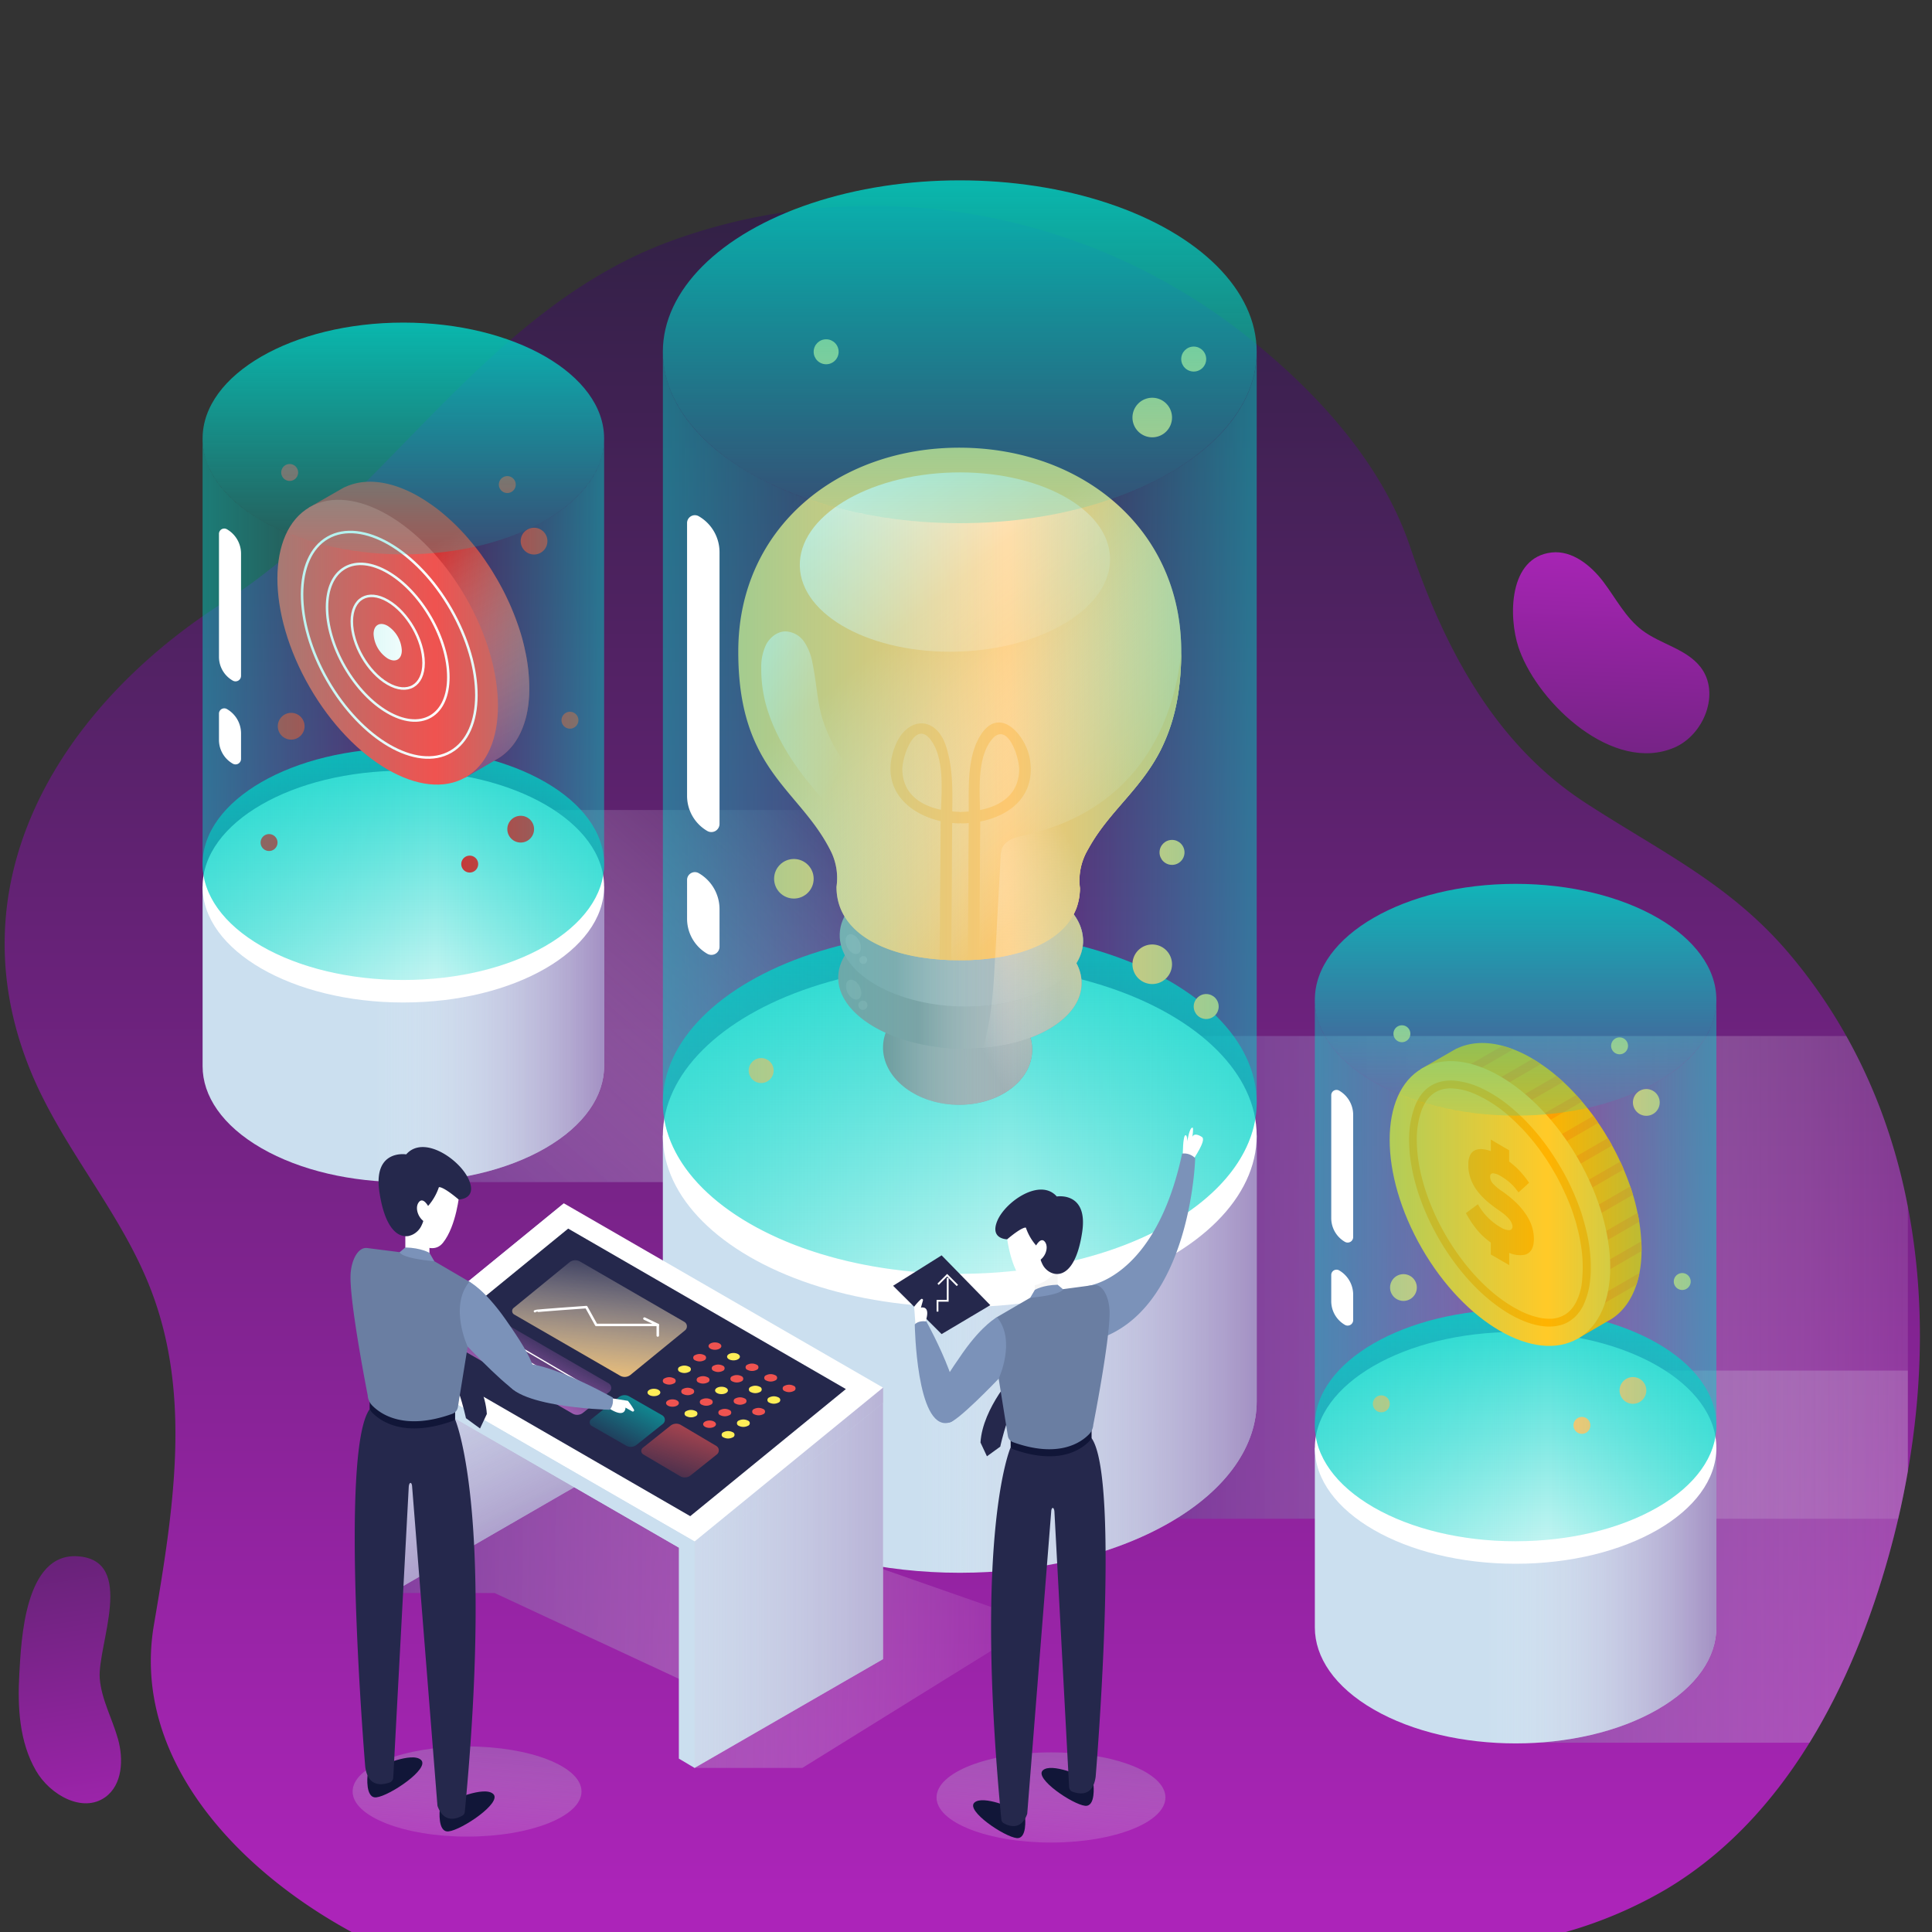 <svg xmlns="http://www.w3.org/2000/svg" xmlns:xlink="http://www.w3.org/1999/xlink" viewBox="0 0 800 800"><rect x="0" y="0" width="800" height="800" fill="#333333" stroke="none"/><defs><style>.cls-1{isolation:isolate;}.cls-2{fill:url(#linear-gradient);}.cls-3{fill:url(#linear-gradient-2);}.cls-11,.cls-31,.cls-39,.cls-4,.cls-42,.cls-5,.cls-54,.cls-55,.cls-56,.cls-6,.cls-7,.cls-8,.cls-9{opacity:0.8;}.cls-11,.cls-15,.cls-17,.cls-19,.cls-22,.cls-23,.cls-26,.cls-31,.cls-39,.cls-4,.cls-42,.cls-5,.cls-54,.cls-55,.cls-56,.cls-6,.cls-7,.cls-8,.cls-9{mix-blend-mode:multiply;}.cls-4{fill:url(#linear-gradient-3);}.cls-5{fill:url(#linear-gradient-4);}.cls-6{fill:url(#linear-gradient-5);}.cls-7{fill:url(#linear-gradient-6);}.cls-8{fill:url(#linear-gradient-7);}.cls-9{fill:url(#linear-gradient-8);}.cls-10{fill:#cbdfef;}.cls-11{fill:url(#linear-gradient-9);}.cls-12,.cls-20,.cls-30{fill:#fff;}.cls-13{fill:url(#linear-gradient-10);}.cls-14{fill:#809297;}.cls-15{fill:url(#linear-gradient-11);}.cls-16{fill:#8a9ea2;}.cls-17{fill:url(#linear-gradient-12);}.cls-18{fill:#92a7ac;}.cls-19{fill:url(#linear-gradient-13);}.cls-20{opacity:0.1;}.cls-21{fill:#fdc870;}.cls-22{fill:url(#linear-gradient-14);}.cls-23{fill:url(#linear-gradient-15);}.cls-24,.cls-25{mix-blend-mode:overlay;}.cls-24{fill:url(#linear-gradient-16);}.cls-25{fill:url(#linear-gradient-17);}.cls-26{fill:url(#linear-gradient-18);}.cls-27,.cls-28,.cls-36,.cls-37,.cls-45,.cls-46,.cls-59{opacity:0.7;}.cls-27{fill:url(#linear-gradient-19);}.cls-28{fill:url(#linear-gradient-20);}.cls-29{fill:url(#linear-gradient-21);}.cls-30{mix-blend-mode:soft-light;}.cls-31{fill:url(#linear-gradient-22);}.cls-32{fill:url(#linear-gradient-23);}.cls-33{fill:#ffb300;}.cls-34{fill:#ffa000;}.cls-35{fill:#ffca28;}.cls-36{fill:url(#linear-gradient-24);}.cls-37{fill:url(#linear-gradient-25);}.cls-38{fill:url(#linear-gradient-26);}.cls-39{fill:url(#linear-gradient-27);}.cls-40{fill:url(#linear-gradient-28);}.cls-41{fill:#d32f2f;}.cls-42{fill:url(#linear-gradient-29);}.cls-43{fill:#ef5350;}.cls-44,.cls-53,.cls-61,.cls-63{fill:none;stroke:#fff;}.cls-44,.cls-53{stroke-miterlimit:10;}.cls-44,.cls-61{stroke-width:1.04px;}.cls-45{fill:url(#linear-gradient-30);}.cls-46{fill:url(#linear-gradient-31);}.cls-47{fill:url(#linear-gradient-32);}.cls-48{fill:#25284c;}.cls-49{fill:#111638;}.cls-50{fill:#f5f5f5;}.cls-51{fill:#7b92b9;}.cls-52{fill:#6a7ea2;}.cls-53{stroke-width:0.75px;}.cls-54{fill:url(#linear-gradient-33);}.cls-55{fill:url(#linear-gradient-34);}.cls-56{fill:url(#linear-gradient-35);}.cls-57{fill:url(#linear-gradient-36);}.cls-58{fill:url(#linear-gradient-37);}.cls-59{fill:url(#linear-gradient-38);}.cls-60{fill:url(#linear-gradient-39);}.cls-61,.cls-63{stroke-linecap:round;stroke-linejoin:round;}.cls-62{fill:#ffee58;}.cls-63{stroke-width:0.52px;}.cls-64{fill:url(#linear-gradient-40);}</style><linearGradient id="linear-gradient" x1="398.46" y1="786.65" x2="398.46" y2="65.26" gradientUnits="userSpaceOnUse"><stop offset="0" stop-color="#ac24b9"/><stop offset="1" stop-color="#2e2142"/></linearGradient><linearGradient id="linear-gradient-2" x1="41.95" y1="779.51" x2="2.59" y2="531.49" xlink:href="#linear-gradient"/><linearGradient id="linear-gradient-3" x1="190.27" y1="784.73" x2="197.78" y2="681.65" gradientUnits="userSpaceOnUse"><stop offset="0" stop-color="#fff" stop-opacity="0"/><stop offset="1" stop-color="#662d8d"/></linearGradient><linearGradient id="linear-gradient-4" x1="432.07" y1="787.19" x2="439.58" y2="684.11" xlink:href="#linear-gradient-3"/><linearGradient id="linear-gradient-5" x1="450.85" y1="675.6" x2="114.99" y2="671.5" xlink:href="#linear-gradient-3"/><linearGradient id="linear-gradient-6" x1="353.6" y1="339.19" x2="172.02" y2="542.61" xlink:href="#linear-gradient-3"/><linearGradient id="linear-gradient-7" x1="909.79" y1="644.57" x2="524.02" y2="644.57" xlink:href="#linear-gradient-3"/><linearGradient id="linear-gradient-8" x1="853.35" y1="528.94" x2="442.26" y2="528.94" xlink:href="#linear-gradient-3"/><linearGradient id="linear-gradient-9" x1="379.08" y1="560.76" x2="563.92" y2="560.76" xlink:href="#linear-gradient-3"/><linearGradient id="linear-gradient-10" x1="397.42" y1="342.45" x2="397.42" y2="585.85" gradientUnits="userSpaceOnUse"><stop offset="0" stop-color="#00d4c8"/><stop offset="1" stop-color="#00d2c7" stop-opacity="0"/></linearGradient><linearGradient id="linear-gradient-11" x1="365.64" y1="434.23" x2="427.41" y2="434.23" gradientUnits="userSpaceOnUse"><stop offset="0" stop-color="#fff" stop-opacity="0"/><stop offset="1" stop-color="#92a7ac"/></linearGradient><linearGradient id="linear-gradient-12" x1="380.2" y1="405.93" x2="438.6" y2="405.93" xlink:href="#linear-gradient-11"/><linearGradient id="linear-gradient-13" x1="370.96" y1="388.43" x2="441.24" y2="388.43" gradientTransform="translate(772.89 -22.47) rotate(88.07)" xlink:href="#linear-gradient-11"/><linearGradient id="linear-gradient-14" x1="376.18" y1="258.33" x2="455.71" y2="352.44" gradientUnits="userSpaceOnUse"><stop offset="0" stop-color="#fff" stop-opacity="0"/><stop offset="1" stop-color="#fdc870"/></linearGradient><linearGradient id="linear-gradient-15" x1="462.08" y1="273.55" x2="462.08" y2="319.44" gradientTransform="translate(-73.55 -14.35) rotate(-1.56)" xlink:href="#linear-gradient-14"/><linearGradient id="linear-gradient-16" x1="492.52" y1="310.93" x2="422.25" y2="192.87" gradientTransform="translate(-66.64 -27.05)" gradientUnits="userSpaceOnUse"><stop offset="0" stop-color="#fff" stop-opacity="0"/><stop offset="1" stop-color="#fff"/></linearGradient><linearGradient id="linear-gradient-17" x1="348.9" y1="317.28" x2="272.96" y2="280.51" gradientTransform="matrix(1, 0, 0, 1, 0, 0)" xlink:href="#linear-gradient-16"/><linearGradient id="linear-gradient-18" x1="386.31" y1="397.11" x2="451.02" y2="362.26" xlink:href="#linear-gradient-14"/><linearGradient id="linear-gradient-19" x1="197.95" y1="336.56" x2="415.93" y2="336.56" xlink:href="#linear-gradient-10"/><linearGradient id="linear-gradient-20" x1="570.67" y1="336.56" x2="417.66" y2="336.56" xlink:href="#linear-gradient-10"/><linearGradient id="linear-gradient-21" x1="397.42" y1="31.62" x2="397.42" y2="275.02" xlink:href="#linear-gradient-10"/><linearGradient id="linear-gradient-22" x1="615.18" y1="660.72" x2="740.16" y2="660.72" xlink:href="#linear-gradient-3"/><linearGradient id="linear-gradient-23" x1="627.58" y1="513.11" x2="627.58" y2="677.68" xlink:href="#linear-gradient-10"/><linearGradient id="linear-gradient-24" x1="492.72" y1="526.1" x2="640.1" y2="526.1" xlink:href="#linear-gradient-10"/><linearGradient id="linear-gradient-25" x1="744.72" y1="526.1" x2="641.27" y2="526.1" xlink:href="#linear-gradient-10"/><linearGradient id="linear-gradient-26" x1="627.58" y1="336.88" x2="627.58" y2="501.45" xlink:href="#linear-gradient-10"/><linearGradient id="linear-gradient-27" x1="154.62" y1="428.3" x2="279.6" y2="428.3" xlink:href="#linear-gradient-3"/><linearGradient id="linear-gradient-28" x1="167.02" y1="280.69" x2="167.02" y2="445.26" xlink:href="#linear-gradient-10"/><linearGradient id="linear-gradient-29" x1="161.29" y1="234.95" x2="209.98" y2="328.7" xlink:href="#linear-gradient-3"/><linearGradient id="linear-gradient-30" x1="32.15" y1="293.68" x2="179.54" y2="293.68" xlink:href="#linear-gradient-10"/><linearGradient id="linear-gradient-31" x1="284.16" y1="293.68" x2="180.71" y2="293.68" xlink:href="#linear-gradient-10"/><linearGradient id="linear-gradient-32" x1="167.02" y1="104.46" x2="167.02" y2="269.03" xlink:href="#linear-gradient-10"/><linearGradient id="linear-gradient-33" x1="162.89" y1="504.73" x2="251.18" y2="681.31" xlink:href="#linear-gradient-3"/><linearGradient id="linear-gradient-34" x1="223" y1="653.32" x2="462.91" y2="653.32" xlink:href="#linear-gradient-3"/><linearGradient id="linear-gradient-35" x1="223" y1="606.43" x2="462.91" y2="606.43" xlink:href="#linear-gradient-3"/><linearGradient id="linear-gradient-36" x1="251.47" y1="514.4" x2="245.3" y2="575.23" xlink:href="#linear-gradient-14"/><linearGradient id="linear-gradient-37" x1="230.66" y1="551.69" x2="215.16" y2="581.09" gradientUnits="userSpaceOnUse"><stop offset="0" stop-color="#ba68c8" stop-opacity="0"/><stop offset="1" stop-color="#ba68c8"/></linearGradient><linearGradient id="linear-gradient-38" x1="267.05" y1="574.56" x2="252.63" y2="601.91" xlink:href="#linear-gradient-10"/><linearGradient id="linear-gradient-39" x1="289.81" y1="574" x2="275.86" y2="619.33" gradientUnits="userSpaceOnUse"><stop offset="0" stop-color="#ef5350"/><stop offset="1" stop-color="#ef5350" stop-opacity="0"/></linearGradient><linearGradient id="linear-gradient-40" x1="970.61" y1="2916.58" x2="970.61" y2="2705.2" gradientTransform="translate(1510.9 3177.09) rotate(-177.48)" xlink:href="#linear-gradient"/></defs><title>Mesa de trabajo 1</title><g class="cls-1"><g id="Capa_1" data-name="Capa 1"><path class="cls-2" d="M790,609.22q-1.71,9.9-4,19.67c-1.17,5-2.42,9.91-3.78,14.8-7.5,27-18.17,54-32.93,77.93-15.05,24.44-34.39,45.67-59,60.45a177.94,177.94,0,0,1-42.18,18H145.72c-48.59-26.38-91.24-72.81-82-127.17,8.06-47.31,15.64-94.5-1-138.22C50.73,503,27,476.92,13.61,445.72-19.51,368.3,22.14,298.2,83.89,255.21q3.36-2.34,6.79-4.57l1.63-1c2.51-1.61,5-3.28,7.45-5,5.32-3.7,10.44-7.59,15.48-11.69h0c3.78-3.08,7.48-6.23,11.14-9.49.86-.74,1.75-1.51,2.59-2.31,5-4.52,10-9.18,14.84-13.93,2.57-2.49,5.11-5,7.65-7.58,19.76-19.83,38.82-40.59,59.7-58.68,19.9-17.22,41.46-32,66.86-41.24A238.37,238.37,0,0,1,326.7,87.61a250,250,0,0,1,185.78,48.7q3.88,3,7.74,6.13c27.33,22.35,52.48,50.85,63.6,83.75,14,41.42,34.65,81.38,72.31,106,31.06,20.29,60.47,33.76,85.22,63.27A216.54,216.54,0,0,1,764.52,429a227,227,0,0,1,13.79,29.41A241.8,241.8,0,0,1,790,499.72C796.93,535.42,796.37,572.8,790,609.22Z"/><path class="cls-3" d="M8,693.17c-.78,13.73,0,28.17,6.93,40.08,5.78,10,19.31,17.65,28.68,10.9,7.1-5.13,7.61-15.66,5.24-24.09S42,703.7,41.3,695c-1-13.75,15.26-49-9.18-50.58C10.1,643,8.78,679.59,8,693.17Z"/><ellipse class="cls-4" cx="193.4" cy="741.83" rx="47.39" ry="18.67"/><ellipse class="cls-5" cx="435.19" cy="744.29" rx="47.39" ry="18.67"/><polygon class="cls-6" points="161.95 659.63 204.8 659.63 300.05 703.98 287.6 732.06 332.22 732.06 429.12 671.96 310.48 630.46 239.98 614.57 161.95 659.63"/><rect class="cls-7" x="170.77" y="335.41" width="234.87" height="154.08"/><path class="cls-8" d="M790,567.53v41.69q-1.71,9.9-4,19.67c-1.17,5-2.42,9.91-3.78,14.8-7.5,27-18.17,54-32.93,77.93H626.58V567.53Z"/><path class="cls-9" d="M790,499.72v109.5q-1.71,9.9-4,19.67H443.52V429h321a227,227,0,0,1,13.79,29.41A241.8,241.8,0,0,1,790,499.72Z"/><path class="cls-10" d="M520.37,580.27v-110H274.47v110h0c0,18.16,12,36.33,36,50.19,48,27.72,125.86,27.72,173.88,0C508.36,616.6,520.37,598.43,520.37,580.27Z"/><path class="cls-11" d="M520.37,580.27v-110H274.47v110h0c0,18.16,12,36.33,36,50.19,48,27.72,125.86,27.72,173.88,0C508.36,616.6,520.37,598.43,520.37,580.27Z"/><ellipse class="cls-12" cx="397.42" cy="470.27" rx="122.95" ry="70.98"/><ellipse class="cls-13" cx="397.42" cy="456.48" rx="122.95" ry="70.98"/><path class="cls-14" d="M427.39,435.27c-.43,12.82-14.6,22.75-31.65,22.18S365.22,446,365.65,433.19s14.6-22.74,31.65-22.17S427.83,422.45,427.39,435.27Z"/><path class="cls-15" d="M427.39,435.27c-.43,12.82-14.6,22.75-31.65,22.18S365.22,446,365.65,433.19s14.6-22.74,31.65-22.17S427.83,422.45,427.39,435.27Z"/><path class="cls-16" d="M447.86,407.63c-.52,15.63-23.51,27.54-51.34,26.6s-50-14.36-49.43-30,23.51-27.54,51.34-26.61S448.39,392,447.86,407.63Z"/><path class="cls-17" d="M447.86,407.63c-.52,15.63-23.51,27.54-51.34,26.6s-50-14.36-49.43-30,23.51-27.54,51.34-26.61S448.39,392,447.86,407.63Z"/><ellipse class="cls-18" cx="398.06" cy="388.43" rx="28.32" ry="50.42" transform="translate(-3.52 773.21) rotate(-88.07)"/><ellipse class="cls-19" cx="398.06" cy="388.43" rx="28.32" ry="50.42" transform="translate(-3.52 773.21) rotate(-88.07)"/><path class="cls-20" d="M355.27,394.86c-1.39.7-3.4-.5-4.48-2.67s-.83-4.49.56-5.18,3.39.5,4.48,2.67S356.66,394.17,355.27,394.86Z"/><path class="cls-20" d="M358,399.06a1.63,1.63,0,1,1,.95-2.27A1.75,1.75,0,0,1,358,399.06Z"/><path class="cls-20" d="M355.43,413.71c-1.39.69-3.4-.5-4.48-2.67s-.83-4.49.56-5.18,3.4.5,4.48,2.67S356.82,413,355.43,413.71Z"/><path class="cls-20" d="M358.15,417.91a1.75,1.75,0,0,1-2.39-.62,1.88,1.88,0,1,1,2.39.62Z"/><path class="cls-21" d="M489.12,270.29c.32-50.81-40.52-84.58-91.17-84.91S306,218.32,305.71,269.13c-.32,49.77,25.12,57.3,38.1,82.9a25,25,0,0,1,2.57,15.12c-.12,19.33,20.91,30.27,50.23,30.45s50.48-10.48,50.6-29.81A25,25,0,0,1,450,352.71C463.28,327.27,488.81,320.06,489.12,270.29Z"/><path class="cls-22" d="M489.13,270.29c0,3.11-.13,6-.34,8.85-.15,2.12-.38,4.18-.64,6.15A77.07,77.07,0,0,1,480.89,310c-.08.14-.13.27-.19.4-8.41,16.6-21.25,25.38-29.76,40.56q-.51.86-1,1.74a24.94,24.94,0,0,0-2.77,15.08,18.62,18.62,0,0,1-.13,2.25,8.2,8.2,0,0,1-.12,1,2.24,2.24,0,0,1-.07.51c0,.32-.1.64-.17.95s-.12.64-.21,1-.23.89-.36,1.31a.25.25,0,0,1,0,.11,20.84,20.84,0,0,1-1.44,3.49,1.2,1.2,0,0,1-.09.21c-5,9.54-16.8,15.7-32.53,18a99.51,99.51,0,0,1-15.44,1c-29.32-.18-50.34-11.11-50.23-30.46A24.84,24.84,0,0,0,343.8,352c-13-25.59-38.41-33.13-38.09-82.89.32-50.81,41.6-84.07,92.23-83.75S489.45,219.49,489.13,270.29Z"/><path class="cls-23" d="M426.44,314.26c-1.61-9.65-12.44-22.42-20.39-9.86-5.5,8.7-4.92,20.86-4.92,31v.63c-.9.07-1.81.12-2.7.14a2.21,2.21,0,0,0-.72.12,2.87,2.87,0,0,0-.72-.14c-.89,0-1.78-.07-2.68-.17v-.58c.14-8.78.16-17.78-2.5-26.15-4.17-13.21-16.38-12.63-21.2-.21-4.6,11.84-.31,20.95,7.8,26.36A33.16,33.16,0,0,0,389.48,340c0,.24,0,.47,0,.68,0,6.55-.07,13.09-.12,19.64q-.06,8.75-.11,17.48c0,2.63,0,5.24-.05,7.86,0,3.89-.05,7.76-.07,11.62,1.56.12,3.17.21,4.78.26,0-4,0-8,.07-12,0-2.66,0-5.29.07-7.95,0-5.82.07-11.67.11-17.5,0-6.43.07-12.89.12-19.32.88.09,1.79.16,2.7.19a2.41,2.41,0,0,0,.72-.1,1.78,1.78,0,0,0,.7.1c.91,0,1.82-.07,2.73-.14-.05,6.45-.09,12.93-.12,19.39,0,5.85-.09,11.67-.11,17.52,0,2.61-.05,5.2-.05,7.81,0,.6,0,1.23,0,1.84,0,3.38-.05,6.73-.07,10.14v0h.09a.25.25,0,0,0,.12,0s0,0,.07,0h.32l1.57-.07,1.35-.07,1.28-.1c0-3.86,0-7.76.07-11.62,0-1.15,0-2.29,0-3.43,0-1.35,0-2.73,0-4.08.05-5.85.07-11.7.12-17.55,0-6.59.07-13.21.12-19.81v-.62C418.59,337.68,428.94,329.27,426.44,314.26Zm-52.81,4.24c0-5.29,5.37-21.13,12-11.81,5.11,7.2,4.41,18.92,4,28.62C381.07,333.51,373.73,328.66,373.63,318.5Zm32.19,16.92c-.28-9.72-.84-21.44,4.36-28.57,6.75-9.25,11.95,6.67,11.83,12C421.78,329,414.37,333.72,405.82,335.42Z"/><ellipse class="cls-24" cx="395.43" cy="232.71" rx="64.26" ry="37.1" transform="translate(-6.2 10.88) rotate(-1.56)"/><path class="cls-25" d="M318.42,295.8c4.29,12.42,12.29,23.83,20.76,33.42,8.85,10,19.49,20,21.33,33.25.25,1.85.34,3.78,1.24,5.42s3,2.83,4.65,2.05a5,5,0,0,0,2-2,27.17,27.17,0,0,0,3.47-19.76c-2.29-10.79-10.63-18.62-17.61-26.6-6.77-7.76-12.55-17.7-14.71-27.86-1.36-6.39-1.78-12.95-3.16-19.33a22.37,22.37,0,0,0-3.4-8.63,9.79,9.79,0,0,0-7.89-4.31c-3.31.11-6.25,2.46-7.83,5.38a21,21,0,0,0-2.05,9.64A56,56,0,0,0,318.42,295.8Z"/><path class="cls-26" d="M489.13,270.29c0,3.09-.11,6-.34,8.85-.15,2.12-.38,4.18-.64,6.15A83.45,83.45,0,0,1,480.89,310c-.08.14-.13.27-.19.4-8.41,16.6-21.25,25.38-29.76,40.56q-.51.86-1,1.74a24.94,24.94,0,0,0-2.77,15.08,18.62,18.62,0,0,1-.13,2.25,8.2,8.2,0,0,1-.12,1,2.24,2.24,0,0,1-.07.51c0,.32-.1.64-.17.95s-.12.64-.21,1-.23.89-.36,1.31a.25.25,0,0,1,0,.11,20.84,20.84,0,0,1-1.44,3.49,1.2,1.2,0,0,1-.09.21,18.46,18.46,0,0,1,3.88,11.53,17.59,17.59,0,0,1-2.76,8.68,17.26,17.26,0,0,1,2.15,8.83c-.3,9.33-8.61,17.33-21.19,22.06a18,18,0,0,1,.74,5.57c-.44,12.83-14.61,22.75-31.66,22.18-1,0-1.91-.09-2.86-.2,3.7-4.46,7.88-8.72,10-12.92,7.37-14.63,8.3-31.68,9.17-47.74l.06-.91q1.11-20.31,2.22-40.59a11.94,11.94,0,0,1,.68-4c1.59-3.69,6.28-4.53,10.21-5.46C468,335.6,485.46,303.81,489.13,270.29Z"/><path class="cls-21" d="M485.31,172.89a8.19,8.19,0,1,1-8.19-8.19A8.19,8.19,0,0,1,485.31,172.89Z"/><path class="cls-21" d="M485.31,399.28a8.19,8.19,0,1,1-8.19-8.19A8.2,8.2,0,0,1,485.31,399.28Z"/><circle class="cls-21" cx="328.73" cy="363.88" r="8.19"/><circle class="cls-21" cx="494.29" cy="148.68" r="5.17"/><circle class="cls-21" cx="485.31" cy="352.96" r="5.17"/><circle class="cls-21" cx="342.09" cy="145.66" r="5.17"/><circle class="cls-21" cx="499.46" cy="416.78" r="5.17"/><circle class="cls-21" cx="315.18" cy="443.29" r="5.17"/><path class="cls-27" d="M520.37,456.48V145.66c0,18.16-12,36.33-36,50.19-48,27.72-125.86,27.72-173.88,0-24-13.86-36-32-36-50.19V456.48h0c0,18.17,12,36.34,36,50.2,48,27.72,125.86,27.72,173.88,0C508.36,492.82,520.37,474.65,520.37,456.48Z"/><path class="cls-28" d="M520.37,456.48V145.66c0,18.16-12,36.33-36,50.19-48,27.72-125.86,27.72-173.88,0-24-13.86-36-32-36-50.19V456.48h0c0,18.17,12,36.34,36,50.2,48,27.72,125.86,27.72,173.88,0C508.36,492.82,520.37,474.65,520.37,456.48Z"/><ellipse class="cls-29" cx="397.42" cy="145.66" rx="122.95" ry="70.98"/><path class="cls-30" d="M292.88,344.09h0a16.79,16.79,0,0,1-8.38-14.52v-113a3.23,3.23,0,0,1,4.85-2.8h0a17.19,17.19,0,0,1,8.59,14.89V341.17A3.38,3.38,0,0,1,292.88,344.09Z"/><path class="cls-30" d="M292.88,394.94h0a16.77,16.77,0,0,1-8.38-14.51V364.37a3.23,3.23,0,0,1,4.85-2.8h0a17.2,17.2,0,0,1,8.59,14.89V392A3.37,3.37,0,0,1,292.88,394.94Z"/><path class="cls-10" d="M710.71,673.91V599.53H544.45v74.38h0c0,12.28,8.12,24.57,24.35,33.94,32.47,18.74,85.1,18.74,117.56,0C702.6,698.48,710.71,686.19,710.71,673.91Z"/><path class="cls-31" d="M710.71,673.91V599.53H544.45v74.38h0c0,12.28,8.12,24.57,24.35,33.94,32.47,18.74,85.1,18.74,117.56,0C702.6,698.48,710.71,686.19,710.71,673.91Z"/><ellipse class="cls-12" cx="627.58" cy="599.53" rx="83.13" ry="47.99"/><ellipse class="cls-32" cx="627.58" cy="590.21" rx="83.13" ry="47.99"/><path class="cls-21" d="M687.25,456.48a5.54,5.54,0,1,1-5.54-5.53A5.54,5.54,0,0,1,687.25,456.48Z"/><circle class="cls-21" cx="676.17" cy="575.75" r="5.54"/><path class="cls-21" d="M586.68,533.14a5.54,5.54,0,1,1-5.54-5.54A5.54,5.54,0,0,1,586.68,533.14Z"/><path class="cls-21" d="M674.13,433.06a3.5,3.5,0,1,1-3.5-3.5A3.5,3.5,0,0,1,674.13,433.06Z"/><path class="cls-21" d="M658.54,590.21a3.5,3.5,0,1,1-3.49-3.49A3.5,3.5,0,0,1,658.54,590.21Z"/><path class="cls-21" d="M584,428.05a3.5,3.5,0,1,1-3.49-3.5A3.49,3.49,0,0,1,584,428.05Z"/><path class="cls-21" d="M700.08,530.65a3.5,3.5,0,1,1-3.5-3.5A3.5,3.5,0,0,1,700.08,530.65Z"/><path class="cls-21" d="M575.47,581.29A3.5,3.5,0,1,1,572,577.8,3.5,3.5,0,0,1,575.47,581.29Z"/><path class="cls-33" d="M679.73,517.23a7.31,7.31,0,0,1,0,.81,49.61,49.61,0,0,1-.87,9.11,35.71,35.71,0,0,1-1.25,4.82c-2.12,6.45-5.75,11.3-10.46,14.28l0,0-.42.25c-.26.13-.51.29-.8.45l-12.84,7.45-2.89-5a44.67,44.67,0,0,1-16.15-5.87c-25.23-14.54-45.65-50-45.65-79.1a51.25,51.25,0,0,1,.64-8.28,47.77,47.77,0,0,1,1-4.69c.35-1.22.74-2.38,1.15-3.5l-3-5.2,13-7.48c.45-.26.87-.51,1.32-.74l.71-.42,0,.07c5.26-2.54,11.68-3.05,18.81-1.19a40.19,40.19,0,0,1,4.56,1.48,51.77,51.77,0,0,1,7.48,3.59,6.1,6.1,0,0,1,.58.36c1.12.64,2.24,1.38,3.37,2.15a63.93,63.93,0,0,1,6.45,4.88c.93.8,1.9,1.6,2.79,2.47,1.87,1.7,3.66,3.53,5.43,5.46.8.86,1.6,1.79,2.38,2.72,1.63,1.9,3.17,3.86,4.68,5.88.68,1,1.38,1.93,2,2.92,1.42,2,2.77,4.14,4,6.29.61,1,1.22,2.06,1.76,3.08,1.22,2.19,2.35,4.4,3.37,6.65.52,1.09,1,2.15,1.45,3.24q1.49,3.52,2.7,7c.41,1.16.77,2.31,1.12,3.47a72.51,72.51,0,0,1,1.89,7.48c.29,1.22.52,2.47.71,3.69a71.08,71.08,0,0,1,.87,8.09C679.7,515.08,679.73,516.17,679.73,517.23Z"/><path class="cls-34" d="M626.57,434.54,589,456.21,586,458l-.93-3.56,5-2.89,32-18.46A40.19,40.19,0,0,1,626.57,434.54Z"/><path class="cls-34" d="M638,440.64,592.51,466.9l-.93-3.57,43-24.84C635.75,439.13,636.87,439.87,638,440.64Z"/><path class="cls-34" d="M647.24,448,599,475.82l-.9-3.56,46.32-26.74C645.38,446.32,646.35,447.12,647.24,448Z"/><path class="cls-34" d="M655.05,456.17l-49.47,28.54-.94-3.56,48-27.7C653.47,454.31,654.27,455.24,655.05,456.17Z"/><path class="cls-34" d="M661.75,465l-49.66,28.67-.9-3.57,48.54-28C660.41,463,661.11,464,661.75,465Z"/><path class="cls-34" d="M667.53,474.34l-48.89,28.22-.93-3.56,48.06-27.74C666.38,472.29,667,473.32,667.53,474.34Z"/><path class="cls-34" d="M672.35,484.23l-47.19,27.26-.93-3.57L670.9,481C671.42,482.08,671.9,483.14,672.35,484.23Z"/><path class="cls-34" d="M676.17,494.73l-44.5,25.68-.89-3.56,44.27-25.59C675.46,492.42,675.82,493.57,676.17,494.73Z"/><path class="cls-34" d="M678.77,505.9l-40.55,23.44-.93-3.57,40.77-23.56C678.35,503.43,678.58,504.68,678.77,505.9Z"/><path class="cls-34" d="M679.73,517.23a7.31,7.31,0,0,1,0,.81l-35,20.19-.93-3.56L679.64,514C679.7,515.08,679.73,516.17,679.73,517.23Z"/><path class="cls-34" d="M678.83,527.15a35.71,35.71,0,0,1-1.25,4.82l-26.32,15.18-.9-3.56Z"/><ellipse class="cls-35" cx="621.1" cy="498.34" rx="37.29" ry="64.58" transform="translate(-165.96 377.32) rotate(-30)"/><path class="cls-33" d="M629.44,462c-1.58,0-3.19,0-4.77,0a65.92,65.92,0,0,1,5,4.76l2.84-1.66C631.54,464,630.49,462.94,629.44,462ZM589,456.21c0,.09,0,.21,0,.3l1,.28a14.77,14.77,0,0,1,1.26-1.86Zm40.4,5.75c-1.58,0-3.19,0-4.77,0a65.92,65.92,0,0,1,5,4.76l2.84-1.66C631.54,464,630.49,462.94,629.44,462ZM589,456.51l1,.28a14.77,14.77,0,0,1,1.26-1.86L589,456.21C589,456.3,589,456.42,589,456.51Zm69.31,61.22c-.14-1.26-.33-2.52-.54-3.78a77.34,77.34,0,0,0-1.75-7.59c-.32-1.17-.67-2.33-1-3.5-.77-2.35-1.65-4.73-2.63-7.06-.44-1.09-.93-2.21-1.42-3.29-1-2.26-2.15-4.49-3.33-6.66-.59-1.05-1.17-2.07-1.78-3.08-1.25-2.14-2.61-4.24-4-6.27-.65-1-1.35-1.93-2.07-2.89-1.49-2.05-3.08-4-4.71-5.87-.81-.93-1.63-1.82-2.45-2.68-1-1.07-2-2.12-3.1-3.1-.81-.79-1.65-1.53-2.49-2.26s-1.91-1.65-2.89-2.42a58.82,58.82,0,0,0-6.83-4.64.31.31,0,0,0-.14-.09c-1.21-.7-2.4-1.33-3.59-1.87a33.17,33.17,0,0,0-9.64-3,19,19,0,0,0-3.15-.25,17.63,17.63,0,0,0-4.45.53,14.05,14.05,0,0,0-6.15,3.38l-.4.4,0,0a16.66,16.66,0,0,0-2.89,4.06c-.33.6-.61,1.26-.89,1.88v0A39.25,39.25,0,0,0,583.47,472c0,25,17.47,56.31,38.8,70.34.93.65,1.88,1.23,2.84,1.79,5.85,3.38,11.51,5.17,16.38,5.17a17.58,17.58,0,0,0,4.71-.6,13.28,13.28,0,0,0,4.82-2.43,11.16,11.16,0,0,0,1.89-1.74,17.48,17.48,0,0,0,2.66-3.92v0a31.52,31.52,0,0,0,2.84-10.23,40.65,40.65,0,0,0,.3-4.27c0-.49,0-1,0-1.37A55,55,0,0,0,658.3,517.73Zm-3.45,14.66c-.82,4.26-2.52,8.81-6.06,11.44a12,12,0,0,1-7.3,2.24,20.81,20.81,0,0,1-3.26-.28h0a32.83,32.83,0,0,1-9.81-3.57h0c-.54-.28-1.1-.56-1.63-.88C605,528.8,586.66,497,586.66,472a36.11,36.11,0,0,1,2-12.3,17.78,17.78,0,0,1,1.37-2.89,14.77,14.77,0,0,1,1.26-1.86l0,0a11.33,11.33,0,0,1,7.16-4.12h0a15.86,15.86,0,0,1,2.26-.17,25.51,25.51,0,0,1,9.35,2.05c1.28.52,2.58,1.15,3.91,1.85.51.25,1,.53,1.52.83A55.5,55.5,0,0,1,621,459c1,.74,2,1.53,3,2.37a3.67,3.67,0,0,1,.63.56h0a65.92,65.92,0,0,1,5,4.76c.86.86,1.68,1.74,2.47,2.65,1.66,1.84,3.24,3.8,4.78,5.83.7.93,1.4,1.91,2.07,2.89,1.42,2,2.78,4.12,4,6.27.61,1,1.22,2,1.78,3.07,1.18,2.19,2.3,4.43,3.3,6.69.52,1.07,1,2.17,1.43,3.26,1,2.36,1.84,4.74,2.56,7.11v0c.4,1.18.72,2.33,1,3.49a74.53,74.53,0,0,1,1.61,7.65c.21,1.28.37,2.56.49,3.82.16,1.77.25,3.52.25,5.22,0,.93,0,2-.11,3.28A41.57,41.57,0,0,1,654.85,532.39ZM589,456.21c0,.09,0,.21,0,.3l1,.28a14.77,14.77,0,0,1,1.26-1.86Zm40.4,5.75c-1.58,0-3.19,0-4.77,0a65.92,65.92,0,0,1,5,4.76l2.84-1.66C631.54,464,630.49,462.94,629.44,462Z"/><path class="cls-33" d="M633.83,506.47a23,23,0,0,0-1.66-3.14,29.07,29.07,0,0,0-4.85-5.78c-.93-.86-1.88-1.7-2.86-2.45-.72-.58-1.45-1.12-2.17-1.63a20.69,20.69,0,0,1-4.1-3.36,4.37,4.37,0,0,1-1.17-2.93,1.85,1.85,0,0,1,.07-.51,1.13,1.13,0,0,1,1.38-.8,7.38,7.38,0,0,1,2.86,1.07c.38.21.75.45,1.12.7a21.19,21.19,0,0,1,5.74,5.32,9.46,9.46,0,0,1,.58.79l3.52-3.17,0-.05h0l.86-.77a38.77,38.77,0,0,0-4.61-5.66,35.83,35.83,0,0,0-2.78-2.47c-.28-.23-.58-.46-.86-.67V476.3l-2.4-1.38L619,472.87l-1.67-1v4.78a14.28,14.28,0,0,0-3.5-.82h0c-2.52-.18-4.48.7-5.32,3.08A9,9,0,0,0,608,482c0,.44,0,.86,0,1.28a18,18,0,0,0,4,10.21l0,0a.42.42,0,0,0,.07.12A32,32,0,0,0,617.7,499c1,.8,2.07,1.56,3.15,2.29a.44.44,0,0,0,.11.09c2.92,2,4.66,3.85,5.13,5.48a2.28,2.28,0,0,1,.19.93,1.41,1.41,0,0,1-1.68,1.58,7.56,7.56,0,0,1-3.31-1.21,25.23,25.23,0,0,1-9.32-9.51L607,502.33c3.31,6,6.47,9.46,10.3,12.18v4.94l7.64,4.41v-5.08a10.89,10.89,0,0,0,6.5.77c2-.56,3.36-2.19,3.64-5.2v0a12.59,12.59,0,0,0,.07-1.26A17,17,0,0,0,633.83,506.47Z"/><path class="cls-36" d="M710.71,590.21V414c0,12.28-8.11,24.57-24.35,33.94-32.46,18.74-85.09,18.74-117.56,0-16.23-9.37-24.35-21.66-24.35-33.94V590.21h0c0,12.29,8.12,24.57,24.35,33.94,32.47,18.74,85.1,18.74,117.56,0C702.6,614.78,710.71,602.5,710.71,590.21Z"/><path class="cls-37" d="M710.71,590.21V414c0,12.28-8.11,24.57-24.35,33.94-32.46,18.74-85.09,18.74-117.56,0-16.23-9.37-24.35-21.66-24.35-33.94V590.21h0c0,12.29,8.12,24.57,24.35,33.94,32.47,18.74,85.1,18.74,117.56,0C702.6,614.78,710.71,602.5,710.71,590.21Z"/><ellipse class="cls-38" cx="627.58" cy="413.98" rx="83.13" ry="47.99"/><path class="cls-30" d="M556.9,514.22h0a11.35,11.35,0,0,1-5.66-9.82V453.49a2.18,2.18,0,0,1,3.27-1.89h0a11.6,11.6,0,0,1,5.81,10.07v50.57A2.28,2.28,0,0,1,556.9,514.22Z"/><path class="cls-30" d="M556.9,548.6h0a11.33,11.33,0,0,1-5.66-9.81V527.93a2.18,2.18,0,0,1,3.27-1.89h0a11.63,11.63,0,0,1,5.81,10.07v10.52A2.28,2.28,0,0,1,556.9,548.6Z"/><path class="cls-10" d="M250.15,441.49V367.11H83.89v74.38h0c0,12.29,8.12,24.57,24.35,33.94,32.46,18.74,85.1,18.74,117.56,0C242,466.06,250.15,453.78,250.15,441.49Z"/><path class="cls-39" d="M250.15,441.49V367.11H83.89v74.38h0c0,12.29,8.12,24.57,24.35,33.94,32.46,18.74,85.1,18.74,117.56,0C242,466.06,250.15,453.78,250.15,441.49Z"/><ellipse class="cls-12" cx="167.02" cy="367.12" rx="83.13" ry="47.99"/><ellipse class="cls-40" cx="167.02" cy="357.8" rx="83.13" ry="47.99"/><circle class="cls-41" cx="221.14" cy="224.07" r="5.54"/><circle class="cls-41" cx="215.61" cy="343.34" r="5.54"/><path class="cls-41" d="M126.11,300.72a5.54,5.54,0,1,1-5.54-5.54A5.54,5.54,0,0,1,126.11,300.72Z"/><path class="cls-41" d="M213.56,200.64a3.5,3.5,0,1,1-3.49-3.49A3.5,3.5,0,0,1,213.56,200.64Z"/><path class="cls-41" d="M198,357.8a3.5,3.5,0,1,1-3.5-3.5A3.5,3.5,0,0,1,198,357.8Z"/><path class="cls-41" d="M123.45,195.63a3.5,3.5,0,1,1-3.5-3.49A3.5,3.5,0,0,1,123.45,195.63Z"/><path class="cls-41" d="M239.51,298.23a3.5,3.5,0,1,1-3.49-3.5A3.49,3.49,0,0,1,239.51,298.23Z"/><path class="cls-41" d="M114.91,348.87a3.5,3.5,0,1,1-3.5-3.49A3.5,3.5,0,0,1,114.91,348.87Z"/><path class="cls-41" d="M219.17,284.82a7.22,7.22,0,0,1,0,.8,50.7,50.7,0,0,1-.87,9.12,35.56,35.56,0,0,1-1.25,4.81c-2.12,6.45-5.75,11.3-10.47,14.29l0,0-.41.26c-.26.12-.52.29-.81.45L192.52,322l-2.89-5a44.92,44.92,0,0,1-16.14-5.88c-25.24-14.54-45.65-50-45.65-79.1a51.35,51.35,0,0,1,.64-8.28c.26-1.64.61-3.21,1-4.69.36-1.22.74-2.37,1.16-3.5l-3-5.2,13-7.48c.45-.25.87-.51,1.32-.74l.7-.41,0,.06c5.26-2.53,11.68-3.05,18.81-1.19a40.85,40.85,0,0,1,4.56,1.48,50.83,50.83,0,0,1,7.48,3.6,4.38,4.38,0,0,1,.57.35c1.13.64,2.25,1.38,3.38,2.15a65.45,65.45,0,0,1,6.45,4.88c.93.8,1.89,1.61,2.79,2.47,1.86,1.7,3.66,3.53,5.43,5.46.8.87,1.6,1.8,2.37,2.73,1.64,1.89,3.18,3.85,4.69,5.87.67,1,1.38,1.93,2,2.92,1.41,2,2.76,4.15,4,6.3.61,1,1.22,2.05,1.77,3.08,1.22,2.18,2.34,4.4,3.37,6.64.51,1.09,1,2.15,1.45,3.25q1.49,3.51,2.69,7c.42,1.15.77,2.31,1.13,3.46a73.16,73.16,0,0,1,1.89,7.48c.29,1.22.51,2.47.71,3.69a71,71,0,0,1,.86,8.09C219.14,282.67,219.17,283.76,219.17,284.82Z"/><path class="cls-42" d="M219.17,284.82a7.22,7.22,0,0,1,0,.8,50.7,50.7,0,0,1-.87,9.12,35.56,35.56,0,0,1-1.25,4.81c-2.12,6.45-5.75,11.3-10.47,14.29l0,0-.41.26c-.26.12-.52.29-.81.45L192.52,322l-2.89-5a44.92,44.92,0,0,1-16.14-5.88c-25.24-14.54-45.65-50-45.65-79.1a51.35,51.35,0,0,1,.64-8.28c.26-1.64.61-3.21,1-4.69.36-1.22.74-2.37,1.16-3.5l-3-5.2,13-7.48c.45-.25.87-.51,1.32-.74l.7-.41,0,.06c5.26-2.53,11.68-3.05,18.81-1.19a40.85,40.85,0,0,1,4.56,1.48,50.83,50.83,0,0,1,7.48,3.6,4.38,4.38,0,0,1,.57.35c1.13.64,2.25,1.38,3.38,2.15a65.45,65.45,0,0,1,6.45,4.88c.93.8,1.89,1.61,2.79,2.47,1.86,1.7,3.66,3.53,5.43,5.46.8.87,1.6,1.8,2.37,2.73,1.64,1.89,3.18,3.85,4.69,5.87.67,1,1.38,1.93,2,2.92,1.41,2,2.76,4.15,4,6.3.61,1,1.22,2.05,1.77,3.08,1.22,2.18,2.34,4.4,3.37,6.64.51,1.09,1,2.15,1.45,3.25q1.49,3.51,2.69,7c.42,1.15.77,2.31,1.13,3.46a73.16,73.16,0,0,1,1.89,7.48c.29,1.22.51,2.47.71,3.69a71,71,0,0,1,.86,8.09C219.14,282.67,219.17,283.76,219.17,284.82Z"/><ellipse class="cls-43" cx="160.54" cy="265.92" rx="37.29" ry="64.58" transform="translate(-111.46 115.9) rotate(-30)"/><ellipse class="cls-44" cx="160.54" cy="265.92" rx="29.4" ry="50.93" transform="matrix(0.87, -0.5, 0.5, 0.87, -111.46, 115.9)"/><ellipse class="cls-44" cx="160.54" cy="265.92" rx="20.51" ry="35.52" transform="translate(-111.46 115.9) rotate(-30)"/><path class="cls-44" d="M175.4,274.5c0,9.48-6.66,13.32-14.86,8.58s-14.86-16.26-14.86-25.74,6.65-13.31,14.86-8.57S175.4,265,175.4,274.5Z"/><path class="cls-12" d="M166.38,269.3c0,3.73-2.61,5.24-5.84,3.37a12.9,12.9,0,0,1-5.85-10.12c0-3.73,2.62-5.24,5.85-3.38A12.93,12.93,0,0,1,166.38,269.3Z"/><path class="cls-45" d="M250.15,357.8V181.57c0,12.28-8.12,24.56-24.35,33.93-32.46,18.75-85.1,18.75-117.56,0C92,206.13,83.89,193.85,83.89,181.57V357.8h0c0,12.28,8.12,24.56,24.35,33.93,32.46,18.75,85.1,18.75,117.56,0C242,382.36,250.15,370.08,250.15,357.8Z"/><path class="cls-46" d="M250.15,357.8V181.57c0,12.28-8.12,24.56-24.35,33.93-32.46,18.75-85.1,18.75-117.56,0C92,206.13,83.89,193.85,83.89,181.57V357.8h0c0,12.28,8.12,24.56,24.35,33.93,32.46,18.75,85.1,18.75,117.56,0C242,382.36,250.15,370.08,250.15,357.8Z"/><ellipse class="cls-47" cx="167.02" cy="181.57" rx="83.13" ry="47.99"/><path class="cls-30" d="M96.34,281.8h0A11.31,11.31,0,0,1,90.67,272V221.07A2.19,2.19,0,0,1,94,219.18h0a11.65,11.65,0,0,1,5.81,10.07v50.58A2.28,2.28,0,0,1,96.34,281.8Z"/><path class="cls-30" d="M96.34,316.19h0a11.34,11.34,0,0,1-5.67-9.82V295.52A2.19,2.19,0,0,1,94,293.63h0a11.62,11.62,0,0,1,5.81,10.06v10.52A2.28,2.28,0,0,1,96.34,316.19Z"/><path class="cls-48" d="M420.6,568.2S406.88,582.8,406,597.31l2.67,5.71,5.52-4s3.92-19.07,11.05-24.77Z"/><path class="cls-49" d="M452.8,739.18s.95,9-3.47,8.56c-5.15-.54-21.09-11.27-17.54-14.66s16.85,2.74,16.85,2.74Z"/><path class="cls-49" d="M424.47,752.55s.94,9-3.48,8.56c-5.14-.55-21.09-11.28-17.54-14.66s16.86,2.74,16.86,2.74Z"/><rect class="cls-50" x="428.5" y="527.43" width="9.46" height="13.36"/><path class="cls-48" d="M418.43,599.46s-15.22,34.74-3.79,154a1.91,1.91,0,0,0,.94,1.47c2,1.15,7.05,3.2,9.66-3.54a2.17,2.17,0,0,0,.13-.56l9.91-124.88c.08-2,1.13-2.1,1.33-.1L442.7,740a2.14,2.14,0,0,0,1.4,1.91c2.66,1,8.5,2.17,9.59-6.23,0,0,10.34-123.51-1.74-140.25Z"/><path class="cls-49" d="M452,591.59a5.65,5.65,0,0,1-1,1.42c-3.46,3.55-12.8,9.94-31.4,3.29a3.55,3.55,0,0,1-1.11-.66v3.82a3.55,3.55,0,0,0,1.11.66c18.6,6.65,27.94.26,31.4-3.29a5.78,5.78,0,0,0,1-1.41Z"/><path class="cls-12" d="M489.77,478.32s0-8.09,1.11-8.26c.78-.12.75,2.56.75,2.56s.9-6,2.21-5.67c.47.12-.12,3.81-.12,3.81s.56-2.12,3.92,0c1,.65.79,2.62-3.2,8.89Z"/><path class="cls-51" d="M450,532.54s28.31-2.45,39.49-54.86a6.38,6.38,0,0,1,5.42,1.91s-1.66,63-40.85,75.11Z"/><path class="cls-52" d="M428.5,536.26l9.46-2.15,14.93-2c3.65-.48,6.28,4.81,6.54,10.47.5,10.75-6.72,47.36-6.72,47.36a6.2,6.2,0,0,1-1.74,3.94c-3.44,3.54-12.77,10-31.43,3.32a3.39,3.39,0,0,1-2.22-2.71l-6.94-43.27a6,6,0,0,1,2.46-5.84Z"/><path class="cls-12" d="M416.73,510.63s1.15,12.92,6.49,19.54,15.69-4.31,17.23-7.49,4-23.17-12-23.17C418,499.51,416.2,506,416.73,510.63Z"/><path class="cls-48" d="M432.2,518.67a21.73,21.73,0,0,1-7.4-10.32s-1.18-.7-7.75,4.81c0,0-7.41,0-4-7.84s17.69-17.69,24.54-9.88c0,0,13.05-2.17,10.52,14.73-3.32,22.26-13.75,18.6-16.36,13.51S432.2,518.67,432.2,518.67Z"/><path class="cls-12" d="M428.83,516.06s2.16-4.26,3.94-1.72-.36,7.67-4.26,8.34Z"/><polygon class="cls-48" points="369.81 532.41 389.9 552.42 410.06 540.44 389.9 519.81 369.81 532.41"/><polyline class="cls-53" points="388.2 543.11 388.2 538.62 392.43 538.62 392.43 529.18"/><polyline class="cls-53" points="388.43 531.79 392.19 528.03 396.43 532.27"/><path class="cls-12" d="M378.53,541.07a25.33,25.33,0,0,1,2.82-3.1.5.5,0,0,1,.83.49l-.84,3s4.28-1.19,1.88,5.85l-4.15,1.12Z"/><path class="cls-51" d="M383.59,547.18s22,39.55,8.92,42-13.72-40.73-13.72-40.73S380.07,546.66,383.59,547.18Z"/><path class="cls-51" d="M412.84,545.43s-5.91,3-14.13,14.67C387.56,576,382.42,585.48,392.79,589c2.62.88,20.73-18.11,20.73-18.11S420.89,555.12,412.84,545.43Z"/><path class="cls-51" d="M426.59,537.38l1.91-3.27s3.25-2,9.46-2.12l2.27,1.92S439.74,536.16,426.59,537.38Z"/><polygon class="cls-10" points="233.48 498.27 161.95 659.63 155.44 655.76 155.44 562 233.48 498.27"/><polygon class="cls-10" points="239.98 502.14 239.98 614.57 161.95 659.63 161.95 565.86 239.98 502.14"/><polygon class="cls-54" points="239.98 502.14 239.98 614.57 161.95 659.63 161.95 565.86 239.98 502.14"/><polygon class="cls-10" points="359.14 570.71 287.6 732.06 281.1 728.2 281.1 634.43 359.14 570.71"/><polygon class="cls-10" points="365.64 574.58 365.64 687.01 287.6 732.06 287.6 638.3 365.64 574.58"/><polygon class="cls-55" points="365.64 574.58 365.64 687.01 287.6 732.06 287.6 638.3 365.64 574.58"/><polygon class="cls-10" points="287.6 644.58 155.44 568.28 365.64 574.58 365.64 580.86 287.6 644.58"/><polygon class="cls-56" points="287.6 644.58 155.44 568.28 365.64 574.58 365.64 580.86 287.6 644.58"/><polygon class="cls-12" points="287.6 638.3 155.44 562 233.48 498.27 365.64 574.58 287.6 638.3"/><polygon class="cls-48" points="285.81 627.81 170.82 561.37 235.27 508.74 350.26 575.18 285.81 627.81"/><path class="cls-57" d="M256.74,569.63l-43.83-25.32a1.67,1.67,0,0,1-.22-2.74l23.1-18.87a3.87,3.87,0,0,1,4.35-.35l43.22,25a2.15,2.15,0,0,1,.28,3.53l-22.56,18.42A3.82,3.82,0,0,1,256.74,569.63Z"/><path class="cls-58" d="M237.09,585.34,193.26,560a1.66,1.66,0,0,1-.22-2.73l11.43-9.12a3.82,3.82,0,0,1,4.34-.35l43.22,25a2.15,2.15,0,0,1,.28,3.53L241.43,585A3.85,3.85,0,0,1,237.09,585.34Z"/><path class="cls-59" d="M259.25,598.6,245,590.43a1.67,1.67,0,0,1-.22-2.74l11.42-9.12a3.82,3.82,0,0,1,4.34-.35l13.68,7.83a2.15,2.15,0,0,1,.29,3.53l-10.89,8.67A3.82,3.82,0,0,1,259.25,598.6Z"/><path class="cls-60" d="M281.62,611.25l-15.24-9a1.67,1.67,0,0,1-.22-2.74l11.43-9.12a3.82,3.82,0,0,1,4.34-.35l14.64,8.67a2.15,2.15,0,0,1,.28,3.53L286,610.9A3.82,3.82,0,0,1,281.62,611.25Z"/><polygon class="cls-10" points="287.6 644.58 287.6 638.3 155.44 562 155.44 568.28 287.6 644.58"/><path class="cls-61" d="M221.52,542.94c.11-.22,21.27-1.69,21.27-1.69l4.1,7.38h25.48L266.85,546"/><line class="cls-61" x1="272.37" y1="548.63" x2="272.37" y2="553.01"/><ellipse class="cls-43" cx="296.04" cy="557.39" rx="2.66" ry="1.53"/><ellipse class="cls-62" cx="303.72" cy="561.77" rx="2.66" ry="1.53"/><path class="cls-43" d="M313.27,567.24a4.13,4.13,0,0,1-3.75,0,1.14,1.14,0,0,1,0-2.17,4.13,4.13,0,0,1,3.75,0A1.14,1.14,0,0,1,313.27,567.24Z"/><path class="cls-43" d="M321,571.62a4.13,4.13,0,0,1-3.75,0,1.14,1.14,0,0,1,0-2.17,4.13,4.13,0,0,1,3.75,0A1.14,1.14,0,0,1,321,571.62Z"/><path class="cls-43" d="M328.63,576a4.13,4.13,0,0,1-3.75,0,1.14,1.14,0,0,1,0-2.17,4.13,4.13,0,0,1,3.75,0A1.14,1.14,0,0,1,328.63,576Z"/><path class="cls-43" d="M291.6,563.28a4.15,4.15,0,0,1-3.76,0,1.14,1.14,0,0,1,0-2.17,4.15,4.15,0,0,1,3.76,0A1.15,1.15,0,0,1,291.6,563.28Z"/><path class="cls-43" d="M299.28,567.66a4.15,4.15,0,0,1-3.76,0,1.14,1.14,0,0,1,0-2.17,4.15,4.15,0,0,1,3.76,0A1.15,1.15,0,0,1,299.28,567.66Z"/><path class="cls-43" d="M307,572a4.15,4.15,0,0,1-3.76,0,1.14,1.14,0,0,1,0-2.17,4.15,4.15,0,0,1,3.76,0A1.15,1.15,0,0,1,307,572Z"/><path class="cls-62" d="M314.64,576.42a4.15,4.15,0,0,1-3.76,0,1.14,1.14,0,0,1,0-2.17,4.15,4.15,0,0,1,3.76,0A1.15,1.15,0,0,1,314.64,576.42Z"/><path class="cls-62" d="M322.32,580.8a4.15,4.15,0,0,1-3.76,0,1.14,1.14,0,0,1,0-2.17,4.15,4.15,0,0,1,3.76,0A1.15,1.15,0,0,1,322.32,580.8Z"/><path class="cls-62" d="M285.28,568.08a4.15,4.15,0,0,1-3.76,0,1.15,1.15,0,0,1,0-2.17,4.15,4.15,0,0,1,3.76,0A1.14,1.14,0,0,1,285.28,568.08Z"/><path class="cls-43" d="M293,572.46a4.15,4.15,0,0,1-3.76,0,1.15,1.15,0,0,1,0-2.17,4.15,4.15,0,0,1,3.76,0A1.14,1.14,0,0,1,293,572.46Z"/><ellipse class="cls-62" cx="298.76" cy="575.75" rx="2.66" ry="1.53"/><path class="cls-43" d="M308.32,581.22a4.15,4.15,0,0,1-3.76,0,1.15,1.15,0,0,1,0-2.17,4.15,4.15,0,0,1,3.76,0A1.14,1.14,0,0,1,308.32,581.22Z"/><path class="cls-43" d="M316,585.6a4.15,4.15,0,0,1-3.76,0,1.15,1.15,0,0,1,0-2.17,4.15,4.15,0,0,1,3.76,0A1.14,1.14,0,0,1,316,585.6Z"/><path class="cls-43" d="M279,572.88a4.13,4.13,0,0,1-3.75,0,1.14,1.14,0,0,1,0-2.17,4.13,4.13,0,0,1,3.75,0A1.14,1.14,0,0,1,279,572.88Z"/><path class="cls-43" d="M286.64,577.26a4.13,4.13,0,0,1-3.75,0,1.14,1.14,0,0,1,0-2.17,4.13,4.13,0,0,1,3.75,0A1.14,1.14,0,0,1,286.64,577.26Z"/><path class="cls-43" d="M294.32,581.64a4.13,4.13,0,0,1-3.75,0,1.14,1.14,0,0,1,0-2.17,4.13,4.13,0,0,1,3.75,0A1.14,1.14,0,0,1,294.32,581.64Z"/><path class="cls-43" d="M302,586a4.13,4.13,0,0,1-3.75,0,1.14,1.14,0,0,1,0-2.17,4.13,4.13,0,0,1,3.75,0A1.14,1.14,0,0,1,302,586Z"/><path class="cls-62" d="M309.68,590.4a4.15,4.15,0,0,1-3.76,0,1.15,1.15,0,0,1,0-2.17,4.15,4.15,0,0,1,3.76,0A1.14,1.14,0,0,1,309.68,590.4Z"/><ellipse class="cls-62" cx="270.77" cy="576.59" rx="2.66" ry="1.53"/><ellipse class="cls-43" cx="278.45" cy="580.97" rx="2.66" ry="1.53"/><path class="cls-62" d="M288,586.44a4.13,4.13,0,0,1-3.75,0,1.14,1.14,0,0,1,0-2.17,4.13,4.13,0,0,1,3.75,0A1.14,1.14,0,0,1,288,586.44Z"/><ellipse class="cls-43" cx="293.81" cy="589.73" rx="2.66" ry="1.53"/><path class="cls-62" d="M303.36,595.2a4.13,4.13,0,0,1-3.75,0,1.14,1.14,0,0,1,0-2.17,4.13,4.13,0,0,1,3.75,0A1.14,1.14,0,0,1,303.36,595.2Z"/><line class="cls-63" x1="206.16" y1="552.47" x2="245.07" y2="575.23"/><line class="cls-63" x1="203.31" y1="554.74" x2="242.22" y2="577.5"/><line class="cls-63" x1="200.46" y1="557" x2="239.37" y2="579.76"/><path class="cls-48" d="M186.17,554.77s14.48,15.41,15.42,30.73l-2.82,6-5.83-4.26s-4.14-20.12-11.66-26.14Z"/><path class="cls-49" d="M152.18,735.24s-1,9.53,3.67,9c5.43-.57,22.25-11.9,18.51-15.47s-17.79,2.89-17.79,2.89Z"/><path class="cls-49" d="M182.09,749.34s-1,9.53,3.66,9c5.43-.58,22.26-11.9,18.51-15.47s-17.79,2.89-17.79,2.89Z"/><rect class="cls-12" x="167.84" y="511.74" width="9.98" height="14.1" transform="translate(345.66 1037.58) rotate(180)"/><path class="cls-48" d="M188.46,587.77s16.06,36.66,4,162.49a2,2,0,0,1-1,1.56c-2.12,1.21-7.45,3.37-10.2-3.74a2,2,0,0,1-.14-.59l-10.46-131.8c-.08-2.13-1.19-2.22-1.4-.11l-6.43,120.51a2.26,2.26,0,0,1-1.47,2c-2.82,1-9,2.28-10.13-6.58,0,0-10.91-130.35,1.84-148Z"/><path class="cls-49" d="M153.08,579.47a6.22,6.22,0,0,0,1.06,1.49c3.66,3.74,13.51,10.49,33.14,3.47a3.52,3.52,0,0,0,1.18-.7v4a3.69,3.69,0,0,1-1.18.7c-19.63,7-29.48.27-33.14-3.47a6.48,6.48,0,0,1-1.06-1.5Z"/><path class="cls-52" d="M177.82,521.06l-10-2.27-15.75-2c-3.85-.51-6.63,5.07-6.91,11-.52,11.35,7.1,50,7.1,50a6.56,6.56,0,0,0,1.83,4.16c3.63,3.74,13.49,10.54,33.17,3.5a3.57,3.57,0,0,0,2.35-2.85L197,536.9a6.3,6.3,0,0,0-2.6-6.15Z"/><path class="cls-12" d="M190.25,494s-1.21,13.64-6.85,20.63-16.56-4.55-18.19-7.91-4.26-24.45,12.68-24.45C188.88,482.28,190.81,489.1,190.25,494Z"/><path class="cls-48" d="M173.93,502.5a23,23,0,0,0,7.8-10.89s1.25-.75,8.18,5.07c0,0,7.83,0,4.19-8.27S175.43,469.73,168.2,478c0,0-13.77-2.29-11.1,15.55,3.51,23.5,14.52,19.63,17.27,14.25S173.93,502.5,173.93,502.5Z"/><path class="cls-12" d="M177.48,499.74s-2.28-4.49-4.16-1.81.39,8.09,4.49,8.8Z"/><path class="cls-12" d="M260,580.05a27.91,27.91,0,0,1,2.5,3.65.53.53,0,0,1-.7.74L259,582.86s.19,4.68-6.47.52l-.15-4.53Z"/><path class="cls-51" d="M253.74,578.69s-41.53-23.6-44.27-9.8,42.86,14.86,42.86,14.86S254.26,582.42,253.74,578.69Z"/><path class="cls-51" d="M194.36,530.75s6.23,3.12,14.91,15.48C221,563,226.46,573,215.52,576.71c-2.77.93-21.88-19.12-21.88-19.12S185.86,541,194.36,530.75Z"/><path class="cls-51" d="M179.84,522.25l-2-3.46s-3.42-2.1-10-2.24l-2.39,2S166,521,179.84,522.25Z"/><path class="cls-64" d="M629.25,269.38c8.22,22.31,38.81,50.92,64,40.2,12.43-5.3,19.21-22.72,10.89-33.38-5.91-7.57-16.55-9.44-24.2-15.25-6.83-5.2-10.84-13.17-16-20S651,227.82,642.5,228.77c-17.87,2-17.92,26.67-13.71,39.31C628.93,268.51,629.09,268.94,629.25,269.38Z"/></g></g></svg>